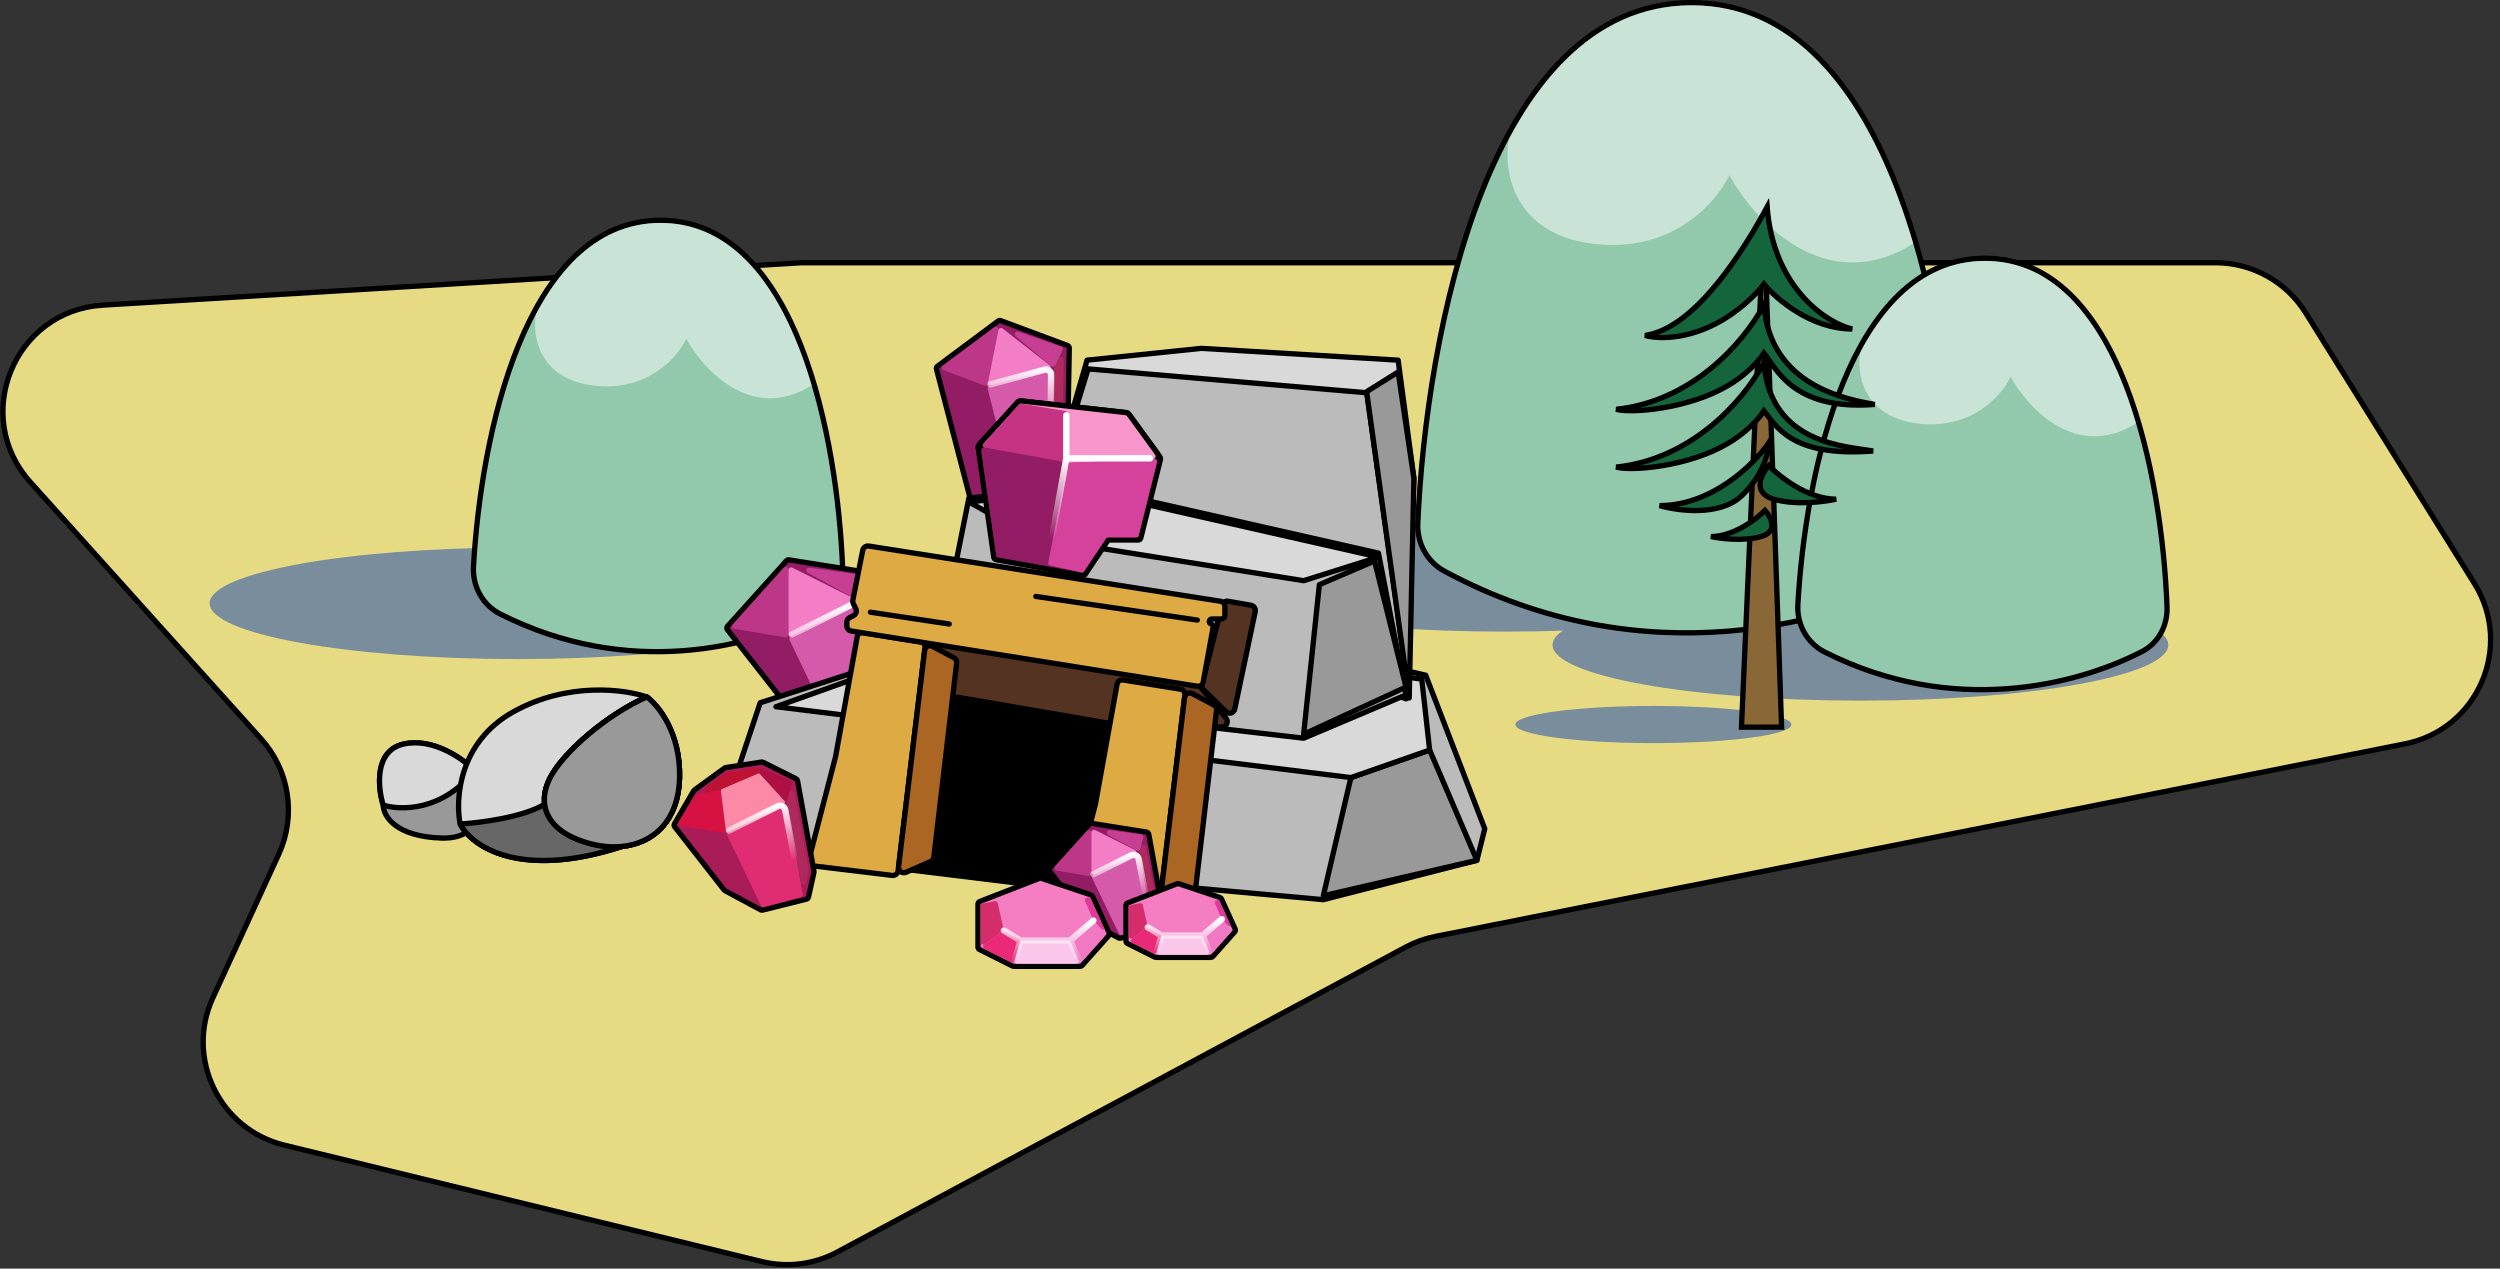 <svg width="471" height="239" viewBox="0 0 471 239" fill="none" xmlns="http://www.w3.org/2000/svg">
  <rect x="0" y="0" width="471" height="239" fill="#333333" stroke="none"/>
  <path
    d="M49.216 139.228L5.706 90.823C-5.486 78.372 2.658 58.503 19.368 57.489L151 49.5H417.401C424.305 49.5 430.72 53.06 434.372 58.918L466.186 109.939C473.586 121.808 466.83 137.414 453.11 140.138L270.428 176.418C268.487 176.804 266.613 177.476 264.869 178.411L157.75 235.879C153.404 238.21 148.35 238.854 143.558 237.686L53.552 215.742C41.34 212.765 34.869 199.392 40.113 187.968L52.519 160.941C55.846 153.693 54.548 145.16 49.216 139.228Z"
    fill="#E6DA83"
    stroke="black"
    stroke-linecap="round"
  />
  <ellipse cx="97.5" cy="113.668" rx="58" ry="10.5" fill="#798D9D" />
  <ellipse cx="283.5" cy="108.5" rx="58" ry="10.5" fill="#798D9D" />
  <ellipse cx="350.5" cy="121.5" rx="58" ry="10.5" fill="#798D9D" />
  <path
    d="M318.703 0.5C299.518 0.5 287.018 16.244 279.14 36.221C271.248 56.231 267.897 80.704 267.112 98.629C266.95 102.346 268.873 105.849 272.159 107.62C309.76 127.885 346.433 117.488 364.204 107.53C367.261 105.817 368.96 102.533 368.866 99.062C368.383 81.17 365.427 56.59 357.836 36.465C350.258 16.374 337.967 0.5 318.703 0.5Z"
    fill="#92C9AD"
    stroke="black"
    stroke-linecap="round"
  />
  <path
    d="M318.703 1C303.215 1 292.095 11.437 284.259 26.218C283.221 31.959 284.902 43.932 299.924 45.9C314.947 47.868 323.439 38.109 325.808 32.984C330.469 41.595 343.925 56.233 360.459 45.9C353.295 21.599 340.46 1 318.703 1Z"
    fill="white"
    fill-opacity="0.5"
  />
  <path
    d="M373.961 48.657C361.096 48.657 352.633 58.962 347.237 72.121C341.829 85.308 339.408 101.563 338.716 113.901C338.508 117.617 340.427 121.152 343.768 122.841C367.889 135.039 391.22 129.124 403.569 122.738C406.694 121.122 408.403 117.8 408.269 114.328C407.795 102.009 405.645 85.65 400.436 72.352C395.239 59.084 386.904 48.657 373.961 48.657Z"
    fill="#92C9AD"
    stroke="black"
    stroke-linecap="round"
  />
  <path
    d="M373.961 49.157C363.401 49.157 355.819 56.273 350.476 66.352C349.768 70.266 350.914 78.43 361.157 79.772C371.401 81.114 377.191 74.46 378.806 70.965C381.984 76.836 391.159 86.818 402.433 79.772C397.548 63.202 388.797 49.157 373.961 49.157Z"
    fill="white"
    fill-opacity="0.5"
  />
  <path
    d="M124.451 41.5C111.586 41.5 103.123 51.806 97.727 64.964C92.319 78.151 89.898 94.406 89.206 106.744C88.998 110.46 90.917 113.995 94.258 115.684C118.379 127.882 141.71 121.967 154.059 115.582C157.184 113.966 158.893 110.643 158.759 107.171C158.285 94.852 156.135 78.493 150.926 65.195C145.729 51.928 137.394 41.5 124.451 41.5Z"
    fill="#92C9AD"
    stroke="black"
    stroke-linecap="round"
  />
  <path
    d="M124.451 42C113.891 42 106.309 49.117 100.966 59.195C100.258 63.109 101.404 71.273 111.647 72.615C121.891 73.957 127.681 67.303 129.296 63.808C132.474 69.68 141.649 79.661 152.923 72.615C148.038 56.045 139.287 42 124.451 42Z"
    fill="white"
    fill-opacity="0.5"
  />
  <ellipse cx="311.5" cy="136.5" rx="26" ry="3.5" fill="#798D9D" />
  <path
    d="M332.325 41.117L328.091 136.992H335.652L332.325 41.117Z"
    fill="#896736"
    stroke="black"
  />
  <path
    d="M325.671 59.566C319.067 63.969 312.565 64.002 309.944 63.196C319.603 61.782 328.778 46.65 332.93 39C334.123 54.485 344.409 60.978 348.96 61.986C341.217 61.986 334.644 56.34 332.325 53.517C332.325 53.517 330.208 56.542 325.671 59.566Z"
    fill="#14653C"
    stroke="black"
  />
  <path
    d="M325.671 72.571C318.11 77.108 307.121 77.914 304.5 77.108C318.413 75.659 328.173 65.099 332.325 57.449C333.518 72.934 348.355 75.293 353.194 76.2C337.769 77.41 334.644 69.345 332.325 66.522C332.325 66.522 330.347 69.766 325.671 72.571Z"
    fill="#14653C"
    stroke="black"
  />
  <path
    d="M325.671 83.459C318.11 87.996 307.121 88.803 304.5 87.996C318.413 86.547 328.173 75.987 332.325 68.337C333.518 83.822 348.052 84.064 352.891 84.972C337.467 86.181 334.644 80.233 332.325 77.41C332.325 77.41 330.347 80.654 325.671 83.459Z"
    fill="#14653C"
    stroke="black"
  />
  <path
    d="M312.666 95.255C322.586 95.255 330.51 87.391 333.232 83.459C333.232 85.173 332.204 89.569 328.091 93.44C323.977 97.311 316.094 96.263 312.666 95.255Z"
    fill="#14653C"
    stroke="black"
  />
  <path
    d="M345.935 94.045C340.612 94.045 335.249 89.811 333.232 87.694C331.821 89.307 330.026 92.836 334.14 94.045C338.253 95.255 343.717 94.549 345.935 94.045Z"
    fill="#14653C"
    stroke="black"
  />
  <path
    d="M322.344 101.088C326.612 101.088 330.913 97.805 332.529 96.162C333.661 97.413 335.1 100.15 331.802 101.088C328.504 102.027 324.123 101.479 322.344 101.088Z"
    fill="#14653C"
    stroke="black"
  />
  <path
    d="M137.062 117.988C136.899 118.168 136.89 118.439 137.04 118.63L148.159 132.838C148.202 132.893 148.255 132.938 148.316 132.971L156.346 137.295C156.456 137.354 156.584 137.37 156.705 137.34L166.589 134.869C166.772 134.823 166.914 134.677 166.955 134.492L168.191 128.932C168.205 128.867 168.207 128.8 168.195 128.734L164.488 108.349C164.45 108.14 164.285 107.978 164.075 107.945L148.632 105.474C148.464 105.447 148.295 105.507 148.181 105.633L137.062 117.988Z"
    fill="#921D64"
    stroke="black"
    stroke-linejoin="round"
  />
  <path
    d="M148.766 120.619L156.404 136.482C156.508 136.698 156.751 136.81 156.983 136.748L165.406 134.502C165.657 134.435 165.815 134.187 165.77 133.932L162.259 114.04C162.201 113.711 161.842 113.53 161.543 113.68L148.993 119.955C148.749 120.077 148.648 120.373 148.766 120.619Z"
    fill="#D55AAA"
  />
  <path
    d="M163.8 110.687L167.067 128.11C167.079 128.173 167.078 128.238 167.066 128.301L166.37 131.778C166.262 132.32 165.484 132.311 165.388 131.767L162.161 113.485C162.149 113.416 162.152 113.345 162.169 113.277L162.823 110.658C162.954 110.137 163.701 110.159 163.8 110.687Z"
    fill="#AE2A5D"
  />
  <path
    d="M148.553 119.585V107.27C148.553 106.812 147.988 106.595 147.681 106.936L138.044 117.645C137.779 117.938 137.944 118.407 138.333 118.472L147.971 120.078C148.275 120.129 148.553 119.894 148.553 119.585Z"
    fill="#BD3789"
  />
  <path
    d="M148.553 119.367V107.395C148.553 107.023 148.944 106.781 149.276 106.948L161.248 112.934C161.617 113.118 161.617 113.644 161.248 113.828L149.276 119.814C148.944 119.98 148.553 119.739 148.553 119.367Z"
    fill="#F37EC6"
  />
  <path
    d="M162.826 108.364L152.455 106.949C151.906 106.875 151.661 107.616 152.147 107.883L161.574 113.068C161.862 113.226 162.221 113.069 162.3 112.751L163.243 108.98C163.315 108.691 163.121 108.404 162.826 108.364Z"
    fill="#C73F93"
  />
  <path
    d="M149.17 119.558L160.343 113.971C160.936 113.675 161.648 114.027 161.772 114.679L163.996 126.353"
    stroke="url(#paint0_linear_0_1)"
    stroke-width="1.2"
    stroke-linecap="round"
    stroke-linejoin="round"
  />
  <path
    d="M176.612 69.005C176.449 69.127 176.376 69.335 176.427 69.532L184.143 99.099C184.185 99.263 184.308 99.394 184.468 99.447C184.628 99.501 184.805 99.47 184.937 99.365L198.964 88.228C199.027 88.177 199.078 88.112 199.11 88.038L201.09 83.564C201.117 83.503 201.131 83.438 201.132 83.371L201.453 65.575C201.456 65.363 201.326 65.172 201.127 65.098L188.537 60.409C188.378 60.35 188.2 60.375 188.064 60.476L176.612 69.005Z"
    fill="#921D64"
    stroke="black"
    stroke-linejoin="round"
  />
  <path
    d="M186.086 73.321L189.808 87.847C189.868 88.08 190.084 88.237 190.324 88.222L197.675 87.76C197.934 87.744 198.137 87.532 198.143 87.273L198.542 70.086C198.549 69.751 198.233 69.504 197.91 69.592L186.439 72.715C186.175 72.787 186.018 73.057 186.086 73.321Z"
    fill="#D55AAA"
  />
  <path
    d="M200.404 67.75L200.218 82.641C200.217 82.704 200.204 82.768 200.179 82.827L199.156 85.28C198.943 85.79 198.182 85.629 198.194 85.076L198.555 69.522C198.557 69.452 198.573 69.383 198.603 69.32L199.452 67.529C199.682 67.044 200.41 67.213 200.404 67.75Z"
    fill="#AE2A5D"
  />
  <path
    d="M186.079 72.266L188.106 62.155C188.196 61.706 187.685 61.382 187.317 61.656L177.642 68.861C177.326 69.097 177.394 69.59 177.763 69.73L185.412 72.635C185.701 72.744 186.019 72.569 186.079 72.266Z"
    fill="#BD3789"
  />
  <path
    d="M186.122 72.052L188.099 62.191C188.172 61.827 188.603 61.667 188.896 61.895L197.768 68.802C198.093 69.055 197.99 69.571 197.592 69.679L186.744 72.632C186.385 72.73 186.049 72.416 186.122 72.052Z"
    fill="#F37EC6"
  />
  <path
    d="M199.905 65.279L191.842 62.487C191.318 62.306 190.932 62.984 191.356 63.342L198.061 68.997C198.312 69.209 198.695 69.125 198.835 68.829L200.193 65.966C200.321 65.697 200.186 65.376 199.905 65.279Z"
    fill="#C73F93"
  />
  <path
    d="M186.588 72.429L196.761 69.659C197.401 69.485 198.03 69.971 198.024 70.634L197.928 80.655"
    stroke="url(#paint1_linear_0_1)"
    stroke-width="1.2"
    stroke-linecap="round"
    stroke-linejoin="round"
  />
  <path
    d="M212.959 114.597L191.444 116.822L143.22 132.402L134.317 159.111L249.313 169.498L278.247 162.079L279.731 156.144L268.602 127.209L212.959 114.597Z"
    fill="#BBBBBB"
    stroke="black"
    stroke-linecap="round"
    stroke-linejoin="round"
  />
  <path
    d="M212.796 114.614L194.573 116.499C193.603 116.599 193.336 117.887 194.186 118.365L203.158 123.412C203.261 123.47 203.374 123.509 203.491 123.528L254.273 131.623C254.426 131.648 254.583 131.636 254.731 131.589L265.08 128.321C266.053 128.014 265.995 126.618 265 126.393L213.119 114.633C213.013 114.609 212.904 114.602 212.796 114.614Z"
    fill="#838E97"
  />
  <path
    d="M278.247 162.079L249.313 168.756L254.506 146.499L269.344 141.305L278.247 162.079Z"
    fill="#999999"
    stroke="black"
    stroke-linecap="round"
    stroke-linejoin="round"
  />
  <path
    d="M269.344 141.305L267.86 127.95L189.96 117.564L146.187 133.144L254.506 146.498L269.344 141.305Z"
    fill="#D9D9D9"
    stroke="black"
    stroke-linecap="round"
    stroke-linejoin="round"
  />
  <path
    d="M226.313 65.63L204.798 67.856L193.669 106.435L264.893 131.66L266.376 90.114L263.409 67.856L226.313 65.63Z"
    fill="#D9D9D9"
    stroke="black"
    stroke-linecap="round"
    stroke-linejoin="round"
  />
  <path
    d="M257.5 74L205 69.5L193.669 106.435L265.5 131L257.5 74Z"
    fill="#BBBBBB"
    stroke="black"
    stroke-linecap="round"
    stroke-linejoin="round"
  />
  <path
    d="M266.376 90.114L265.5 131.5L257.473 73.792L263.409 70.082L266.376 90.114Z"
    fill="#999999"
    stroke="black"
    stroke-linecap="round"
    stroke-linejoin="round"
  />
  <path
    d="M204.056 91.597L182.541 93.823L175.122 130.919L245.603 139.08L264.893 130.919L259.699 104.21L204.056 91.597Z"
    fill="#BBBBBB"
    stroke="black"
    stroke-linecap="round"
    stroke-linejoin="round"
  />
  <path
    d="M204.056 92.34L182.541 94.565L194.411 101.243L245.603 109.404L259.699 104.952L204.056 92.34Z"
    fill="#D9D9D9"
    stroke="black"
    stroke-linecap="round"
    stroke-linejoin="round"
  />
  <path
    d="M264.893 129.435L245.603 138.338L248.571 110.145L258.957 105.694L264.893 129.435Z"
    fill="#999999"
    stroke="black"
    stroke-linecap="round"
    stroke-linejoin="round"
  />
  <path
    d="M175.864 129.435L212.217 133.886L207.024 168.756L170.67 164.304L175.864 129.435Z"
    fill="black"
  />
  <path
    d="M235.681 114.027L231.382 113.273C230.867 113.182 230.369 113.505 230.24 114.012L226.454 128.957C226.367 129.301 226.468 129.665 226.721 129.914L230.945 134.083C231.508 134.638 232.463 134.351 232.626 133.577L236.487 115.218C236.604 114.664 236.238 114.124 235.681 114.027Z"
    fill="#553322"
    stroke="black"
    stroke-linejoin="round"
  />
  <path
    d="M225.22 128.622L174.865 118.551C174.236 118.425 173.653 118.915 173.669 119.556L173.914 129.433C173.926 129.91 174.274 130.313 174.745 130.393L216.561 137.577C216.632 137.589 216.705 137.594 216.778 137.59L230.264 136.948C231.085 136.909 231.511 135.952 230.99 135.316L225.798 128.969C225.651 128.79 225.447 128.668 225.22 128.622Z"
    fill="#553322"
    stroke="black"
    stroke-linejoin="round"
  />
  <path
    d="M206.388 151.462L210.453 128.917C210.55 128.381 211.058 128.021 211.596 128.107L222.396 129.843C222.927 129.928 223.295 130.417 223.231 130.95L218.166 172.957C218.1 173.505 217.602 173.896 217.053 173.83L202.224 172.042C201.623 171.97 201.223 171.384 201.375 170.798L206.388 151.462Z"
    fill="#DDAA44"
    stroke="black"
    stroke-linejoin="round"
  />
  <path
    d="M157.422 142.558L161.487 120.014C161.584 119.477 162.092 119.117 162.63 119.204L173.431 120.94C173.961 121.025 174.329 121.514 174.265 122.047L169.2 164.053C169.134 164.602 168.636 164.993 168.088 164.927L153.258 163.139C152.657 163.066 152.258 162.481 152.409 161.895L157.422 142.558Z"
    fill="#DDAA44"
    stroke="black"
    stroke-linejoin="round"
  />
  <path
    d="M224.896 170.412L229.201 133.824C229.249 133.414 229.041 133.017 228.676 132.823L224.632 130.678C224.012 130.349 223.255 130.744 223.171 131.441L218.255 172.212C218.163 172.98 218.94 173.558 219.649 173.248L224.304 171.211C224.629 171.069 224.855 170.765 224.896 170.412Z"
    fill="#AA6622"
    stroke="black"
    stroke-linejoin="round"
  />
  <path
    d="M175.93 161.509L180.235 124.921C180.283 124.511 180.075 124.114 179.71 123.92L175.666 121.775C175.046 121.446 174.289 121.842 174.205 122.539L169.289 163.309C169.197 164.077 169.974 164.655 170.683 164.345L175.338 162.308C175.664 162.166 175.889 161.862 175.93 161.509Z"
    fill="#AA6622"
    stroke="black"
    stroke-linejoin="round"
  />
  <path
    d="M229.92 113.277L163.679 102.875C163.149 102.792 162.648 103.142 162.543 103.668L160.671 113.075C160.628 113.292 160.658 113.517 160.757 113.715L161.224 114.655C161.469 115.148 161.27 115.746 160.778 115.994L160.093 116.338C159.755 116.508 159.542 116.853 159.542 117.231V117.898C159.542 118.39 159.899 118.808 160.384 118.886L225.545 129.281C226.083 129.366 226.59 129.007 226.687 128.471L228.558 118.13C228.603 117.879 228.446 117.635 228.198 117.572C227.642 117.433 227.743 116.615 228.316 116.615H230.063C230.45 116.615 230.765 116.3 230.765 115.913V114.265C230.765 113.773 230.406 113.353 229.92 113.277Z"
    fill="#DDAA44"
    stroke="black"
    stroke-linecap="round"
    stroke-linejoin="round"
  />
  <path
    d="M225.571 116.822L195.153 112.37"
    stroke="black"
    stroke-linecap="round"
    stroke-linejoin="round"
  />
  <path
    d="M163.993 115.339L178.831 117.564"
    stroke="black"
    stroke-linecap="round"
    stroke-linejoin="round"
  />
  <path
    d="M130.829 148.836C130.773 148.877 130.726 148.929 130.692 148.988L127.068 155.2C126.965 155.377 126.98 155.599 127.106 155.76L136.424 167.666C136.466 167.72 136.52 167.765 136.581 167.798L143.31 171.422C143.42 171.481 143.547 171.497 143.668 171.466L151.95 169.396C152.134 169.35 152.276 169.204 152.317 169.019L153.353 164.361C153.367 164.295 153.368 164.228 153.356 164.163L150.251 147.08C150.222 146.926 150.123 146.793 149.982 146.723L143.771 143.617C143.678 143.57 143.573 143.554 143.471 143.57L136.742 144.605C136.663 144.617 136.588 144.648 136.523 144.695L130.829 148.836Z"
    fill="#A91C57"
    stroke="black"
    stroke-linejoin="round"
  />
  <path
    d="M137.031 157.449L143.367 170.609C143.472 170.825 143.715 170.937 143.947 170.875L150.868 169.03C151.119 168.963 151.277 168.715 151.232 168.46L148.322 151.972C148.264 151.642 147.905 151.462 147.606 151.611L137.258 156.785C137.014 156.907 136.913 157.203 137.031 157.449Z"
    fill="#E02D72"
  />
  <path
    d="M149.663 149.418L152.329 163.639C152.341 163.702 152.34 163.766 152.328 163.829L151.833 166.306C151.724 166.848 150.946 166.839 150.85 166.294L148.224 151.416C148.212 151.346 148.215 151.276 148.232 151.207L148.686 149.389C148.816 148.868 149.564 148.891 149.663 149.418Z"
    fill="#AE2A5D"
  />
  <path
    d="M136.735 156.34L135.851 149.268C135.814 148.976 135.534 148.778 135.246 148.842L131.326 149.713C131.196 149.742 131.084 149.821 131.012 149.933L127.906 154.815C127.713 155.117 127.892 155.518 128.245 155.577L136.156 156.895C136.486 156.95 136.776 156.672 136.735 156.34Z"
    fill="#D71243"
  />
  <path
    d="M136.73 156.304L135.829 149.096C135.801 148.875 135.923 148.662 136.128 148.575L142.702 145.757C142.898 145.673 143.126 145.723 143.269 145.881L147.762 150.823C147.985 151.068 147.912 151.458 147.616 151.606L137.45 156.689C137.141 156.843 136.773 156.646 136.73 156.304Z"
    fill="#FC8AA7"
  />
  <path
    d="M133.47 149.237L135.737 148.733C135.767 148.726 135.797 148.717 135.825 148.704L142.726 145.747C142.91 145.668 143.029 145.487 143.029 145.287V145.172C143.029 144.863 142.752 144.628 142.447 144.679L136.934 145.598C136.858 145.61 136.785 145.641 136.722 145.686L133.068 148.344C132.629 148.663 132.941 149.354 133.47 149.237Z"
    fill="#BF1131"
  />
  <path
    d="M148.844 147.004L143.722 144.87C143.392 144.733 143.029 144.975 143.029 145.332V145.424C143.029 145.548 143.076 145.668 143.159 145.76L147.577 150.62C147.846 150.915 148.336 150.792 148.432 150.405L149.137 147.587C149.197 147.347 149.072 147.1 148.844 147.004Z"
    fill="#AF1043"
  />
  <path
    d="M137.335 156.488L146.506 151.903C147.099 151.606 147.811 151.958 147.935 152.61L149.759 162.182"
    stroke="url(#paint2_linear_0_1)"
    stroke-width="1.2"
    stroke-linecap="round"
    stroke-linejoin="round"
  />
  <path
    d="M187.239 105.023C187.27 105.236 187.433 105.405 187.645 105.444L203.967 108.411C204.163 108.447 204.362 108.363 204.472 108.197L208.775 101.742H214.443C214.672 101.742 214.872 101.586 214.928 101.364L218.637 86.525C218.673 86.382 218.644 86.23 218.557 86.11L212.621 77.949C212.539 77.835 212.412 77.762 212.272 77.746L192.241 75.521C192.082 75.503 191.923 75.563 191.816 75.681L184.397 83.842C184.296 83.952 184.25 84.102 184.272 84.249L187.239 105.023Z"
    fill="#921D64"
    stroke="black"
    stroke-linejoin="round"
  />
  <path
    d="M201.21 88.379L217.314 86.979C218.089 86.912 218.494 86.024 218.036 85.395L212.751 78.128C212.586 77.9 212.332 77.753 212.053 77.722L192.494 75.549C192.176 75.513 191.86 75.633 191.644 75.87L184.973 83.208C184.458 83.775 184.745 84.686 185.491 84.856L200.901 88.358C201.002 88.381 201.106 88.388 201.21 88.379Z"
    fill="#F896CB"
    stroke="black"
    stroke-linejoin="round"
  />
  <path
    d="M201.088 77.925V87.262C201.088 87.582 200.791 87.82 200.478 87.749L185.602 84.368C185.229 84.284 185.085 83.828 185.343 83.544L192.002 76.219C192.117 76.094 192.287 76.034 192.454 76.062L200.671 77.432C200.912 77.472 201.088 77.68 201.088 77.925Z"
    fill="#C53382"
  />
  <path
    d="M203.722 107.845L197.853 106.541C197.589 106.482 197.42 106.224 197.471 105.958L201.014 87.534C201.058 87.306 201.252 87.139 201.483 87.129L217.483 86.433C217.817 86.418 218.071 86.73 217.99 87.054L214.538 100.863C214.482 101.086 214.282 101.242 214.052 101.242H208.775C208.608 101.242 208.452 101.326 208.359 101.465L204.246 107.634C204.132 107.806 203.923 107.89 203.722 107.845Z"
    fill="#D5429C"
  />
  <path
    d="M188.101 105.008L196.903 106.363C197.169 106.403 197.419 106.227 197.47 105.963L200.993 87.642C201.046 87.369 200.865 87.106 200.592 87.056L185.449 84.303C185.113 84.242 184.816 84.528 184.865 84.865L187.682 104.585C187.713 104.803 187.883 104.975 188.101 105.008Z"
    fill="#921D64"
  />
  <path
    d="M216.669 86.353L200.894 86.354M200.894 86.354L197.38 105.694M200.894 86.354L200.894 78.243"
    stroke="url(#paint3_linear_0_1)"
    stroke-width="1.2"
    stroke-linecap="round"
    stroke-linejoin="round"
  />
  <path
    d="M197.801 163.539C197.639 163.719 197.63 163.99 197.779 164.182L205.214 173.682C205.257 173.736 205.31 173.781 205.371 173.814L210.74 176.705C210.85 176.764 210.978 176.78 211.099 176.75L217.707 175.098C217.891 175.052 218.033 174.906 218.074 174.721L218.9 171.004C218.915 170.939 218.916 170.871 218.904 170.806L216.426 157.175C216.388 156.967 216.222 156.805 216.013 156.771L205.687 155.119C205.519 155.092 205.35 155.152 205.236 155.278L197.801 163.539Z"
    fill="#921D64"
    stroke="black"
    stroke-linejoin="round"
  />
  <path
    d="M205.822 165.557L210.798 175.892C210.902 176.108 211.145 176.22 211.377 176.158L216.73 174.731C216.98 174.664 217.138 174.417 217.093 174.161L214.811 161.23C214.753 160.9 214.394 160.72 214.095 160.869L206.049 164.893C205.804 165.015 205.703 165.311 205.822 165.557Z"
    fill="#D55AAA"
  />
  <path
    d="M215.942 159.514L217.981 170.387C217.993 170.45 217.993 170.515 217.98 170.578L217.694 172.008C217.585 172.55 216.807 172.541 216.711 171.997L214.713 160.675C214.701 160.606 214.703 160.535 214.72 160.466L214.966 159.485C215.096 158.964 215.843 158.987 215.942 159.514Z"
    fill="#AE2A5D"
  />
  <path
    d="M205.608 164.522V156.916C205.608 156.457 205.043 156.241 204.736 156.581L198.783 163.196C198.519 163.489 198.683 163.959 199.073 164.023L205.026 165.016C205.33 165.066 205.608 164.831 205.608 164.522Z"
    fill="#BD3789"
  />
  <path
    d="M205.608 164.303V156.834C205.608 156.463 205.999 156.221 206.332 156.387L213.8 160.122C214.169 160.306 214.169 160.832 213.8 161.016L206.332 164.75C205.999 164.917 205.608 164.675 205.608 164.303Z"
    fill="#F37EC6"
  />
  <path
    d="M214.968 157.189L209.101 156.389C208.552 156.314 208.307 157.055 208.793 157.323L214.126 160.256C214.413 160.414 214.773 160.257 214.852 159.939L215.385 157.806C215.458 157.517 215.263 157.229 214.968 157.189Z"
    fill="#C73F93"
  />
  <path
    d="M206.021 164.7L213.099 161.161C213.693 160.864 214.405 161.216 214.529 161.868L215.934 169.243"
    stroke="url(#paint4_linear_0_1)"
    stroke-width="1.2"
    stroke-linecap="round"
    stroke-linejoin="round"
  />
  <path
    d="M212.129 177.297C212.129 177.487 212.236 177.66 212.406 177.744L217.569 180.326C217.638 180.361 217.715 180.379 217.792 180.379H228.118C228.261 180.379 228.397 180.318 228.492 180.211L232.622 175.564C232.754 175.416 232.786 175.205 232.704 175.025L230.122 169.346C230.065 169.219 229.957 169.122 229.825 169.078L222.081 166.497C221.97 166.46 221.85 166.463 221.742 166.505L212.448 170.119C212.256 170.194 212.129 170.379 212.129 170.585V177.297Z"
    fill="#F57EC3"
    stroke="black"
    stroke-linejoin="round"
  />
  <path
    d="M213.372 177.669L217.254 179.61C217.534 179.75 217.872 179.601 217.958 179.3L218.72 176.634C218.782 176.416 218.69 176.184 218.496 176.068L216.525 174.885C216.354 174.782 216.139 174.791 215.977 174.907L213.305 176.815C212.999 177.034 213.035 177.501 213.372 177.669Z"
    fill="#EA2978"
  />
  <path
    d="M227.36 179.879H218.455C218.123 179.879 217.883 179.561 217.975 179.241L218.721 176.627C218.783 176.413 218.979 176.265 219.202 176.265H226.24C226.44 176.265 226.621 176.384 226.699 176.568L227.82 179.182C227.961 179.512 227.719 179.879 227.36 179.879Z"
    fill="#FAC7EA"
  />
  <path
    d="M228.642 179.29L231.936 175.584C232.112 175.387 232.103 175.086 231.916 174.899L230.511 173.494C230.326 173.309 230.031 173.298 229.832 173.468L226.848 176.026C226.683 176.168 226.628 176.401 226.714 176.602L227.808 179.155C227.953 179.492 228.398 179.564 228.642 179.29Z"
    fill="#F178C2"
  />
  <path
    d="M229.795 169.833L231.792 174.228C231.885 174.431 231.626 174.61 231.469 174.452L230.252 173.235C230.207 173.19 230.171 173.137 230.146 173.079L228.92 170.219C228.785 169.904 229.017 169.553 229.36 169.553C229.547 169.553 229.717 169.663 229.795 169.833Z"
    fill="#DF399A"
  />
  <path
    d="M212.629 176.326V170.995C212.629 170.757 212.798 170.552 213.031 170.505L214.731 170.165C214.998 170.112 215.258 170.281 215.317 170.547L216.172 174.393C216.215 174.589 216.138 174.792 215.974 174.908L213.42 176.733C213.089 176.969 212.629 176.732 212.629 176.326Z"
    fill="#D52C6B"
  />
  <path
    d="M216.244 174.716L218.825 176.265M218.825 176.265H226.57M218.825 176.265L217.793 179.879M226.57 176.265L230.184 173.167M226.57 176.265L228.118 179.879"
    stroke="url(#paint5_linear_0_1)"
    stroke-width="1.2"
    stroke-linecap="round"
    stroke-linejoin="round"
  />
  <path
    d="M184.249 178.439C184.249 178.629 184.356 178.802 184.526 178.887L190.776 182.012C190.845 182.046 190.922 182.064 190.999 182.064H203.499C203.642 182.064 203.778 182.003 203.873 181.897L208.873 176.272C209.004 176.124 209.036 175.913 208.954 175.733L205.829 168.858C205.772 168.731 205.664 168.634 205.532 168.59L196.157 165.465C196.047 165.428 195.927 165.431 195.818 165.474L184.568 169.849C184.376 169.923 184.249 170.108 184.249 170.315V178.439Z"
    fill="#F57EC3"
    stroke="black"
    stroke-linejoin="round"
  />
  <path
    d="M185.492 178.811L190.46 181.295C190.74 181.435 191.079 181.286 191.165 180.985L192.144 177.558C192.206 177.341 192.114 177.108 191.92 176.992L189.405 175.483C189.235 175.381 189.02 175.389 188.858 175.505L185.425 177.957C185.119 178.176 185.155 178.642 185.492 178.811Z"
    fill="#EA2978"
  />
  <path
    d="M202.741 181.564H191.662C191.33 181.564 191.09 181.246 191.181 180.927L192.146 177.552C192.207 177.337 192.403 177.189 192.626 177.189H201.294C201.495 177.189 201.675 177.308 201.754 177.492L203.2 180.867C203.342 181.197 203.1 181.564 202.741 181.564Z"
    fill="#FAC7EA"
  />
  <path
    d="M204.022 180.976L208.186 176.292C208.362 176.094 208.353 175.793 208.166 175.606L206.327 173.767C206.142 173.582 205.846 173.571 205.648 173.741L201.903 176.95C201.737 177.093 201.683 177.326 201.769 177.527L203.189 180.841C203.333 181.177 203.779 181.25 204.022 180.976Z"
    fill="#F178C2"
  />
  <path
    d="M205.507 169.358L208.043 174.935C208.135 175.138 207.877 175.317 207.719 175.16L206.067 173.508C206.022 173.463 205.986 173.41 205.961 173.351L204.423 169.762C204.281 169.432 204.523 169.065 204.882 169.065H205.052C205.248 169.065 205.426 169.179 205.507 169.358Z"
    fill="#DF399A"
  />
  <path
    d="M184.749 177.468V170.724C184.749 170.486 184.918 170.281 185.151 170.234L187.394 169.785C187.661 169.732 187.922 169.902 187.981 170.167L189.053 174.991C189.096 175.187 189.018 175.39 188.855 175.507L185.54 177.875C185.209 178.111 184.749 177.874 184.749 177.468Z"
    fill="#D52C6B"
  />
  <path
    d="M189.124 175.315L192.249 177.19M192.249 177.19H201.624M192.249 177.19L190.999 181.564M201.624 177.19L205.999 173.44M201.624 177.19L203.499 181.564"
    stroke="url(#paint6_linear_0_1)"
    stroke-width="1.2"
    stroke-linecap="round"
    stroke-linejoin="round"
  />
  <path
    d="M76.047 140.178C70.502 141.421 71.169 148.362 72.196 151.677C72.196 153.645 74.404 157.643 83.236 157.892C92.067 158.141 91.023 149.501 89.397 145.15C87.258 142.975 81.593 138.935 76.047 140.178Z"
    fill="#999999"
    stroke="black"
    stroke-linecap="round"
    stroke-linejoin="round"
  />
  <path
    d="M76.047 140.178C70.502 141.421 71.169 148.362 72.196 151.677C75.448 152.713 83.441 152.858 89.397 145.15C87.258 142.975 81.593 138.935 76.047 140.178Z"
    fill="#D9D9D9"
    stroke="black"
    stroke-linecap="round"
    stroke-linejoin="round"
  />
  <path
    d="M86.696 155.243C85.755 150.582 86.44 139.829 96.709 134.11C106.978 128.392 117.761 129.863 121.868 131.313C124.008 132.867 128.235 138.088 128.03 146.542C127.834 154.575 123.187 158.836 117.247 159.461C97.736 165.819 88.75 159.298 86.696 155.243Z"
    fill="#D9D9D9"
  />
  <path
    d="M121.868 131.313C117.761 129.863 106.978 128.392 96.709 134.11C86.44 139.829 85.755 150.582 86.696 155.243C88.75 159.298 97.736 165.819 117.247 159.461M121.868 131.313C124.008 132.867 128.235 138.088 128.03 146.542C127.834 154.575 123.187 158.836 117.247 159.461M121.868 131.313C114.68 134.421 106.208 141.569 103.64 146.542C101.073 151.514 102.87 156.797 111.342 158.973C113.373 159.494 115.374 159.658 117.247 159.461"
    stroke="black"
    stroke-linecap="round"
    stroke-linejoin="round"
  />
  <path
    d="M121.868 131.313C124.007 132.867 128.235 138.088 128.03 146.542C127.834 154.575 123.187 158.836 117.247 159.461C97.736 165.819 88.75 159.298 86.696 155.243C90.292 155.036 98.511 154 102.616 151.514C102.41 149.907 102.78 148.207 103.64 146.542C106.208 141.569 114.68 134.421 121.868 131.313Z"
    fill="#676767"
  />
  <path
    d="M117.247 159.461C123.187 158.836 127.834 154.575 128.03 146.542C128.235 138.088 124.007 132.867 121.868 131.313C114.68 134.421 106.208 141.569 103.64 146.542C102.78 148.207 102.41 149.907 102.616 151.514M117.247 159.461C115.374 159.658 113.373 159.494 111.342 158.973C105.708 157.526 103.026 154.704 102.616 151.514M117.247 159.461C97.736 165.819 88.75 159.298 86.696 155.243C90.292 155.036 98.511 154 102.616 151.514"
    stroke="black"
    stroke-linecap="round"
    stroke-linejoin="round"
  />
  <path
    d="M128.03 146.542C128.235 138.088 124.008 132.867 121.868 131.313C114.68 134.421 106.208 141.569 103.64 146.542C101.073 151.514 102.87 156.797 111.342 158.973C113.373 159.494 115.374 159.658 117.247 159.461C123.187 158.836 127.834 154.575 128.03 146.542Z"
    fill="#999999"
    stroke="black"
    stroke-linecap="round"
    stroke-linejoin="round"
  />
  <defs>
    <linearGradient
      id="paint0_linear_0_1"
      x1="156.583"
      y1="113.38"
      x2="156.583"
      y2="126.353"
      gradientUnits="userSpaceOnUse"
    >
      <stop stop-color="white" />
      <stop offset="1" stop-color="white" stop-opacity="0" />
    </linearGradient>
    <linearGradient
      id="paint1_linear_0_1"
      x1="193.874"
      y1="68.478"
      x2="191.684"
      y2="79.404"
      gradientUnits="userSpaceOnUse"
    >
      <stop stop-color="white" />
      <stop offset="1" stop-color="white" stop-opacity="0" />
    </linearGradient>
    <linearGradient
      id="paint2_linear_0_1"
      x1="143.547"
      y1="151.312"
      x2="143.547"
      y2="162.182"
      gradientUnits="userSpaceOnUse"
    >
      <stop stop-color="white" />
      <stop offset="1" stop-color="white" stop-opacity="0" />
    </linearGradient>
    <linearGradient
      id="paint3_linear_0_1"
      x1="195.074"
      y1="85.187"
      x2="192.012"
      y2="100.463"
      gradientUnits="userSpaceOnUse"
    >
      <stop stop-color="white" />
      <stop offset="1" stop-color="white" stop-opacity="0" />
    </linearGradient>
    <linearGradient
      id="paint4_linear_0_1"
      x1="210.977"
      y1="160.57"
      x2="210.977"
      y2="169.243"
      gradientUnits="userSpaceOnUse"
    >
      <stop stop-color="white" />
      <stop offset="1" stop-color="white" stop-opacity="0" />
    </linearGradient>
    <linearGradient
      id="paint5_linear_0_1"
      x1="223.214"
      y1="173.167"
      x2="223.214"
      y2="179.879"
      gradientUnits="userSpaceOnUse"
    >
      <stop stop-color="white" />
      <stop offset="1" stop-color="white" stop-opacity="0" />
    </linearGradient>
    <linearGradient
      id="paint6_linear_0_1"
      x1="197.562"
      y1="173.44"
      x2="197.562"
      y2="181.564"
      gradientUnits="userSpaceOnUse"
    >
      <stop stop-color="white" />
      <stop offset="1" stop-color="white" stop-opacity="0" />
    </linearGradient>
  </defs>
</svg>